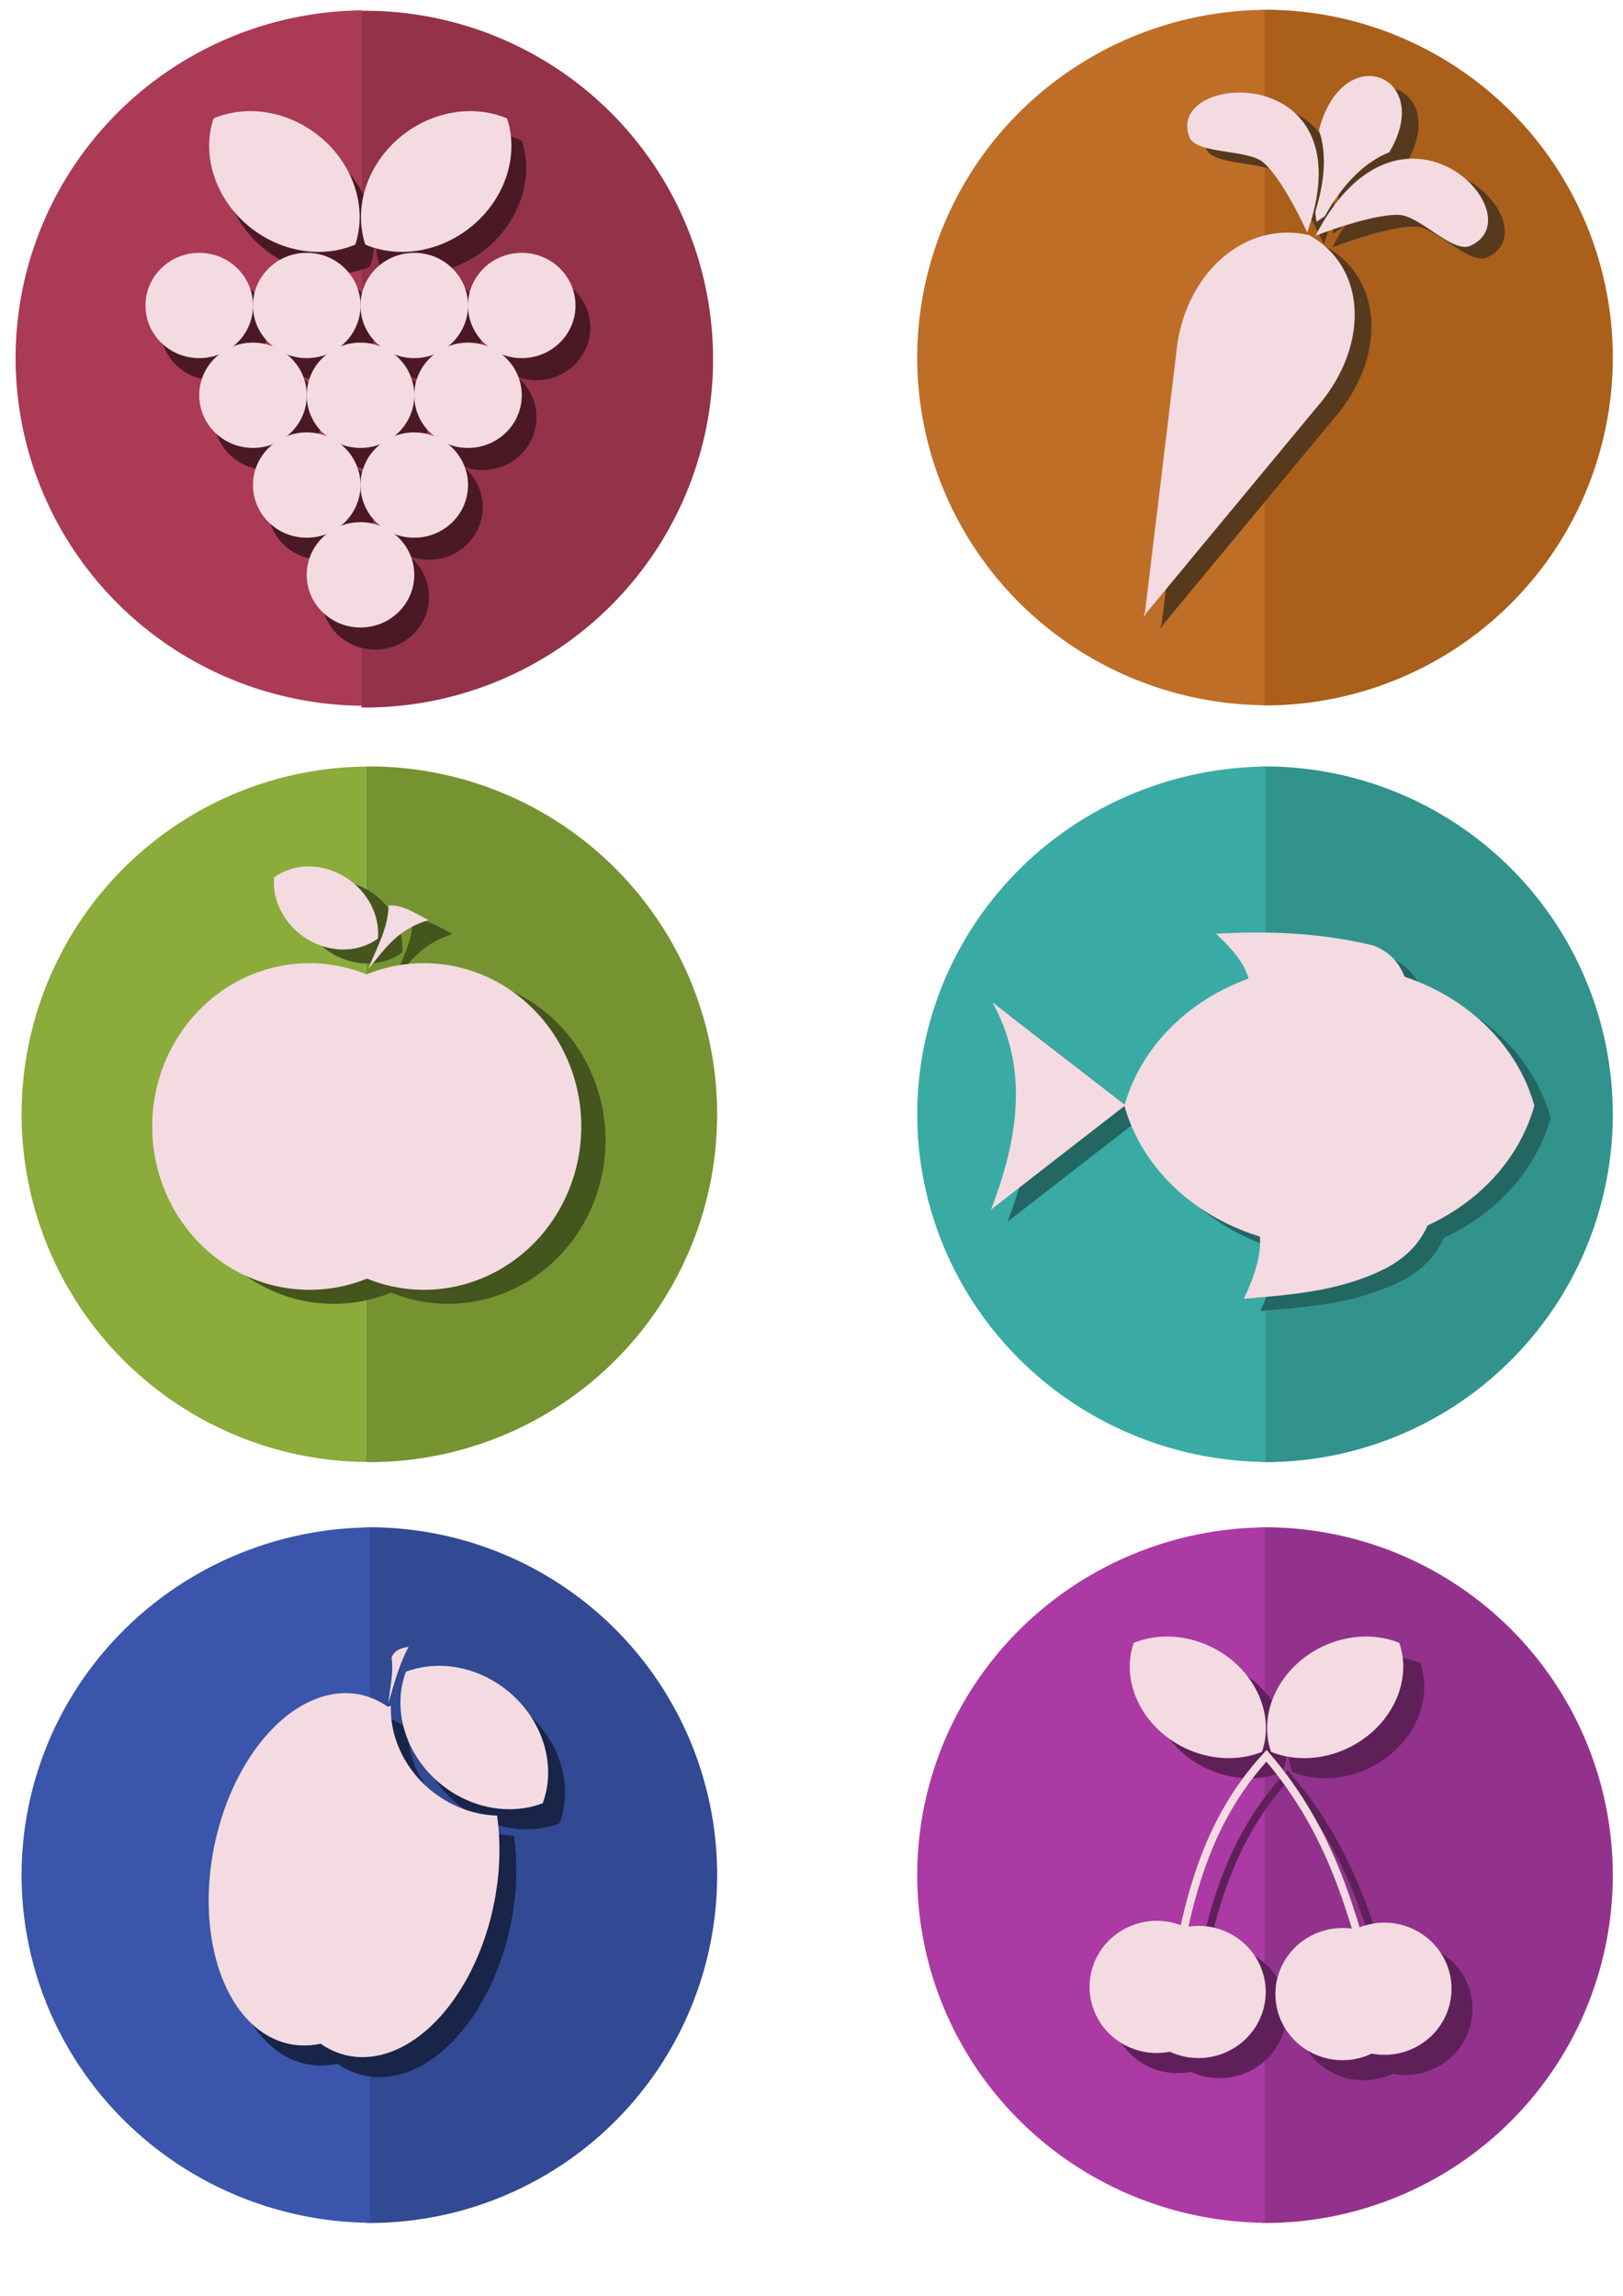 <?xml version="1.0" encoding="UTF-8" standalone="no"?>
<!-- Created with Inkscape (http://www.inkscape.org/) -->

<svg
   xmlns:dc="http://purl.org/dc/elements/1.1/"
   xmlns:cc="http://creativecommons.org/ns#"
   xmlns:rdf="http://www.w3.org/1999/02/22-rdf-syntax-ns#"
   xmlns:svg="http://www.w3.org/2000/svg"
   xmlns="http://www.w3.org/2000/svg"
   xmlns:sodipodi="http://sodipodi.sourceforge.net/DTD/sodipodi-0.dtd"
   xmlns:inkscape="http://www.inkscape.org/namespaces/inkscape"
   width="210mm"
   height="297mm"
   viewBox="0 0 210 297"
   version="1.1"
   id="svg8"
   inkscape:version="0.92.2 (5c3e80d, 2017-08-06)"
   sodipodi:docname="HP.svg">
  <defs
     id="defs2" />
  <sodipodi:namedview
     id="base"
     pagecolor="#ffffff"
     bordercolor="#666666"
     borderopacity="1.0"
     inkscape:pageopacity="0.0"
     inkscape:pageshadow="2"
     inkscape:zoom="0.7"
     inkscape:cx="276.80455"
     inkscape:cy="487.88793"
     inkscape:document-units="mm"
     inkscape:current-layer="layer1"
     showgrid="false"
     inkscape:snap-global="false"
     inkscape:window-width="1920"
     inkscape:window-height="1017"
     inkscape:window-x="-8"
     inkscape:window-y="-8"
     inkscape:window-maximized="1" />
  <g
     inkscape:label="Layer 1"
     inkscape:groupmode="layer"
     id="layer1">
    <g
       id="g955"
       transform="matrix(0.9,0,0,0.9,-63.297,-39.562)"
       style="stroke-width:1.111">
      <path
         transform="scale(0.265)"
         id="path925"
         d="m 461.428,549.57 a 188.976,188.976 0 0 0 1.834,0.092 188.976,188.976 0 0 0 188.977,-188.977 188.976,188.976 0 0 0 -188.977,-188.977 188.976,188.976 0 0 0 -1.834,0.065 z"
         style="fill:#933249;fill-opacity:1;stroke:none;stroke-width:2.1;stroke-linecap:round;stroke-linejoin:round;stroke-miterlimit:4;stroke-dasharray:none;stroke-opacity:1;paint-order:fill markers stroke"
         inkscape:connector-curvature="0" />
      <path
         id="path815"
         d="M 122.383,145.407 V 45.448 A 50.3,50 0 0 0 72.571,95.431 50.3,50 0 0 0 122.383,145.407 Z"
         style="fill:#ab3a55;fill-opacity:1;stroke:none;stroke-width:0.556;stroke-linecap:round;stroke-linejoin:round;stroke-miterlimit:4;stroke-dasharray:none;stroke-opacity:1;paint-order:fill markers stroke"
         inkscape:connector-curvature="0" />
      <g
         id="g920"
         transform="matrix(0.859,0,0,0.841,21.217,-80.405)"
         style="fill:#4a1925;fill-opacity:1;stroke-width:1.307">
        <circle
           r="9"
           cy="219.208"
           cx="101.982"
           id="circle896"
           style="fill:#4a1925;fill-opacity:1;stroke:none;stroke-width:0.654;stroke-linecap:round;stroke-linejoin:round;stroke-miterlimit:4;stroke-dasharray:none;stroke-opacity:1;paint-order:fill markers stroke" />
        <circle
           style="fill:#4a1925;fill-opacity:1;stroke:none;stroke-width:0.654;stroke-linecap:round;stroke-linejoin:round;stroke-miterlimit:4;stroke-dasharray:none;stroke-opacity:1;paint-order:fill markers stroke"
           id="circle898"
           cx="119.974"
           cy="219.208"
           r="9" />
        <circle
           r="9"
           cy="219.208"
           cx="137.965"
           id="circle900"
           style="fill:#4a1925;fill-opacity:1;stroke:none;stroke-width:0.654;stroke-linecap:round;stroke-linejoin:round;stroke-miterlimit:4;stroke-dasharray:none;stroke-opacity:1;paint-order:fill markers stroke" />
        <circle
           style="fill:#4a1925;fill-opacity:1;stroke:none;stroke-width:0.654;stroke-linecap:round;stroke-linejoin:round;stroke-miterlimit:4;stroke-dasharray:none;stroke-opacity:1;paint-order:fill markers stroke"
           id="circle902"
           cx="110.978"
           cy="234.554"
           r="9" />
        <circle
           r="9"
           cy="234.554"
           cx="128.97"
           id="circle904"
           style="fill:#4a1925;fill-opacity:1;stroke:none;stroke-width:0.654;stroke-linecap:round;stroke-linejoin:round;stroke-miterlimit:4;stroke-dasharray:none;stroke-opacity:1;paint-order:fill markers stroke" />
        <circle
           style="fill:#4a1925;fill-opacity:1;stroke:none;stroke-width:0.654;stroke-linecap:round;stroke-linejoin:round;stroke-miterlimit:4;stroke-dasharray:none;stroke-opacity:1;paint-order:fill markers stroke"
           id="circle906"
           cx="119.974"
           cy="249.9"
           r="9" />
        <circle
           style="fill:#4a1925;fill-opacity:1;stroke:none;stroke-width:0.654;stroke-linecap:round;stroke-linejoin:round;stroke-miterlimit:4;stroke-dasharray:none;stroke-opacity:1;paint-order:fill markers stroke"
           id="circle908"
           cx="92.986"
           cy="203.863"
           r="9" />
        <circle
           r="9"
           cy="203.863"
           cx="110.978"
           id="circle910"
           style="fill:#4a1925;fill-opacity:1;stroke:none;stroke-width:0.654;stroke-linecap:round;stroke-linejoin:round;stroke-miterlimit:4;stroke-dasharray:none;stroke-opacity:1;paint-order:fill markers stroke" />
        <circle
           style="fill:#4a1925;fill-opacity:1;stroke:none;stroke-width:0.654;stroke-linecap:round;stroke-linejoin:round;stroke-miterlimit:4;stroke-dasharray:none;stroke-opacity:1;paint-order:fill markers stroke"
           id="circle912"
           cx="128.97"
           cy="203.863"
           r="9" />
        <circle
           r="9"
           cy="203.863"
           cx="146.961"
           id="circle914"
           style="fill:#4a1925;fill-opacity:1;stroke:none;stroke-width:0.654;stroke-linecap:round;stroke-linejoin:round;stroke-miterlimit:4;stroke-dasharray:none;stroke-opacity:1;paint-order:fill markers stroke" />
        <path
           inkscape:connector-curvature="0"
           id="path916"
           d="m 144.499,171.893 a 15.502,17.306 47.725 0 0 -18.371,3.619 15.502,17.306 47.725 0 0 -5.347,17.944 15.502,17.306 47.725 0 0 18.371,-3.618 15.502,17.306 47.725 0 0 5.347,-17.946 z"
           style="fill:#4a1925;fill-opacity:1;stroke:none;stroke-width:0.654;stroke-linecap:round;stroke-linejoin:round;stroke-miterlimit:4;stroke-dasharray:none;stroke-opacity:1;paint-order:fill markers stroke" />
        <path
           style="fill:#4a1925;fill-opacity:1;stroke:none;stroke-width:0.654;stroke-linecap:round;stroke-linejoin:round;stroke-miterlimit:4;stroke-dasharray:none;stroke-opacity:1;paint-order:fill markers stroke"
           d="m 95.381,171.893 a 17.306,15.502 42.275 0 1 18.371,3.619 17.306,15.502 42.275 0 1 5.347,17.944 17.306,15.502 42.275 0 1 -18.371,-3.618 17.306,15.502 42.275 0 1 -5.347,-17.946 z"
           id="path918"
           inkscape:connector-curvature="0" />
      </g>
      <g
         style="fill:#f3dbe1;fill-opacity:1;stroke-width:1.307"
         transform="matrix(0.859,0,0,0.841,19.1,-83.58)"
         id="g894">
        <circle
           style="fill:#f3dbe1;fill-opacity:1;stroke:none;stroke-width:0.654;stroke-linecap:round;stroke-linejoin:round;stroke-miterlimit:4;stroke-dasharray:none;stroke-opacity:1;paint-order:fill markers stroke"
           id="path827"
           cx="101.982"
           cy="219.208"
           r="9" />
        <circle
           r="9"
           cy="219.208"
           cx="119.974"
           id="circle829"
           style="fill:#f3dbe1;fill-opacity:1;stroke:none;stroke-width:0.654;stroke-linecap:round;stroke-linejoin:round;stroke-miterlimit:4;stroke-dasharray:none;stroke-opacity:1;paint-order:fill markers stroke" />
        <circle
           style="fill:#f3dbe1;fill-opacity:1;stroke:none;stroke-width:0.654;stroke-linecap:round;stroke-linejoin:round;stroke-miterlimit:4;stroke-dasharray:none;stroke-opacity:1;paint-order:fill markers stroke"
           id="circle831"
           cx="137.965"
           cy="219.208"
           r="9" />
        <circle
           r="9"
           cy="234.554"
           cx="110.978"
           id="circle833"
           style="fill:#f3dbe1;fill-opacity:1;stroke:none;stroke-width:0.654;stroke-linecap:round;stroke-linejoin:round;stroke-miterlimit:4;stroke-dasharray:none;stroke-opacity:1;paint-order:fill markers stroke" />
        <circle
           style="fill:#f3dbe1;fill-opacity:1;stroke:none;stroke-width:0.654;stroke-linecap:round;stroke-linejoin:round;stroke-miterlimit:4;stroke-dasharray:none;stroke-opacity:1;paint-order:fill markers stroke"
           id="circle835"
           cx="128.97"
           cy="234.554"
           r="9" />
        <circle
           r="9"
           cy="249.9"
           cx="119.974"
           id="circle837"
           style="fill:#f3dbe1;fill-opacity:1;stroke:none;stroke-width:0.654;stroke-linecap:round;stroke-linejoin:round;stroke-miterlimit:4;stroke-dasharray:none;stroke-opacity:1;paint-order:fill markers stroke" />
        <circle
           r="9"
           cy="203.863"
           cx="92.986"
           id="circle839"
           style="fill:#f3dbe1;fill-opacity:1;stroke:none;stroke-width:0.654;stroke-linecap:round;stroke-linejoin:round;stroke-miterlimit:4;stroke-dasharray:none;stroke-opacity:1;paint-order:fill markers stroke" />
        <circle
           style="fill:#f3dbe1;fill-opacity:1;stroke:none;stroke-width:0.654;stroke-linecap:round;stroke-linejoin:round;stroke-miterlimit:4;stroke-dasharray:none;stroke-opacity:1;paint-order:fill markers stroke"
           id="circle841"
           cx="110.978"
           cy="203.863"
           r="9" />
        <circle
           r="9"
           cy="203.863"
           cx="128.97"
           id="circle843"
           style="fill:#f3dbe1;fill-opacity:1;stroke:none;stroke-width:0.654;stroke-linecap:round;stroke-linejoin:round;stroke-miterlimit:4;stroke-dasharray:none;stroke-opacity:1;paint-order:fill markers stroke" />
        <circle
           style="fill:#f3dbe1;fill-opacity:1;stroke:none;stroke-width:0.654;stroke-linecap:round;stroke-linejoin:round;stroke-miterlimit:4;stroke-dasharray:none;stroke-opacity:1;paint-order:fill markers stroke"
           id="circle845"
           cx="146.961"
           cy="203.863"
           r="9" />
        <path
           style="fill:#f3dbe1;fill-opacity:1;stroke:none;stroke-width:0.654;stroke-linecap:round;stroke-linejoin:round;stroke-miterlimit:4;stroke-dasharray:none;stroke-opacity:1;paint-order:fill markers stroke"
           d="m 144.499,171.893 a 15.502,17.306 47.725 0 0 -18.371,3.619 15.502,17.306 47.725 0 0 -5.347,17.944 15.502,17.306 47.725 0 0 18.371,-3.618 15.502,17.306 47.725 0 0 5.347,-17.946 z"
           id="path847"
           inkscape:connector-curvature="0" />
        <path
           inkscape:connector-curvature="0"
           id="path852"
           d="m 95.381,171.893 a 17.306,15.502 42.275 0 1 18.371,3.619 17.306,15.502 42.275 0 1 5.347,17.944 17.306,15.502 42.275 0 1 -18.371,-3.618 17.306,15.502 42.275 0 1 -5.347,-17.946 z"
           style="fill:#f3dbe1;fill-opacity:1;stroke:none;stroke-width:0.654;stroke-linecap:round;stroke-linejoin:round;stroke-miterlimit:4;stroke-dasharray:none;stroke-opacity:1;paint-order:fill markers stroke" />
      </g>
    </g>
    <g
       id="g983"
       transform="translate(5.875,-3.736)">
      <path
         inkscape:connector-curvature="0"
         style="fill:#aa5f1b;fill-opacity:1;stroke:none;stroke-width:0.5;stroke-linecap:round;stroke-linejoin:round;stroke-miterlimit:4;stroke-dasharray:none;stroke-opacity:1;paint-order:fill markers stroke"
         d="m 157.368,94.971 a 45,45 0 0 0 0.437,0.022 45,45 0 0 0 45,-45 45,45 0 0 0 -45,-45 45,45 0 0 0 -0.437,0.015 z"
         id="path925-5" />
      <path
         inkscape:connector-curvature="0"
         style="fill:#be6e27;fill-opacity:1;stroke:none;stroke-width:0.5;stroke-linecap:round;stroke-linejoin:round;stroke-miterlimit:4;stroke-dasharray:none;stroke-opacity:1;paint-order:fill markers stroke"
         d="M 157.746,94.971 V 5.008 a 45.382,45 0 0 0 -44.941,44.985 45.382,45 0 0 0 44.941,44.978 z"
         id="path815-0" />
    </g>
    <g
       id="g1001"
       transform="translate(-110.013,94.159)">
      <path
         inkscape:connector-curvature="0"
         style="fill:#769332;fill-opacity:1;stroke:none;stroke-width:0.5;stroke-linecap:round;stroke-linejoin:round;stroke-miterlimit:4;stroke-dasharray:none;stroke-opacity:1;paint-order:fill markers stroke"
         d="m 157.368,94.971 a 45,45 0 0 0 0.437,0.022 45,45 0 0 0 45,-45 45,45 0 0 0 -45,-45 45,45 0 0 0 -0.437,0.015 z"
         id="path997" />
      <path
         inkscape:connector-curvature="0"
         style="fill:#8bab3a;fill-opacity:1;stroke:none;stroke-width:0.5;stroke-linecap:round;stroke-linejoin:round;stroke-miterlimit:4;stroke-dasharray:none;stroke-opacity:1;paint-order:fill markers stroke"
         d="M 157.368,94.971 V 5.008 a 45,45 0 0 0 -44.563,44.985 45,45 0 0 0 44.563,44.978 z"
         id="path999" />
    </g>
    <g
       id="g999"
       transform="matrix(0.846,0,0,0.855,160.15,-3.354)"
       style="stroke-width:1.176">
      <path
         style="fill:#44551d;fill-opacity:1;stroke:none;stroke-width:0.588;stroke-linecap:round;stroke-linejoin:round;stroke-miterlimit:4;stroke-dasharray:none;stroke-opacity:1;paint-order:fill markers stroke"
         d="m -138.631,137.14 a 9.924,8.834 33.641 0 0 -5.044,1.661 9.924,8.834 33.641 0 0 5.239,9.434 9.924,8.834 33.641 0 0 10.641,-0.196 9.924,8.834 33.641 0 0 -5.24,-9.434 9.924,8.834 33.641 0 0 -5.597,-1.466 z m 12.819,5.902 c -0.121,0.003 -0.24,0.012 -0.359,0.027 -0.079,3.535 -1.861,6.418 -3.069,9.52 2.406,-2.745 4.157,-5.794 9.157,-7.334 -1.946,-1.019 -3.92,-2.262 -5.728,-2.214 z m -12.422,8.728 a 24.085,24.713 0 0 0 -24.085,24.713 24.085,24.713 0 0 0 24.085,24.713 24.085,24.713 0 0 0 8.76,-1.695 24.085,24.713 0 0 0 8.695,1.695 24.085,24.713 0 0 0 24.084,-24.713 24.085,24.713 0 0 0 -24.084,-24.713 24.085,24.713 0 0 0 -8.76,1.695 24.085,24.713 0 0 0 -8.694,-1.695 z"
         id="path1037"
         inkscape:connector-curvature="0" />
      <path
         inkscape:connector-curvature="0"
         id="path1009"
         d="m -142.336,135.023 a 9.924,8.834 33.641 0 0 -5.044,1.661 9.924,8.834 33.641 0 0 5.239,9.434 9.924,8.834 33.641 0 0 10.641,-0.196 9.924,8.834 33.641 0 0 -5.24,-9.434 9.924,8.834 33.641 0 0 -5.597,-1.466 z m 12.819,5.902 c -0.121,0.003 -0.24,0.012 -0.359,0.027 -0.079,3.535 -1.861,6.418 -3.069,9.52 2.406,-2.745 4.157,-5.794 9.157,-7.334 -1.946,-1.019 -3.92,-2.262 -5.728,-2.214 z m -12.422,8.728 a 24.085,24.713 0 0 0 -24.085,24.713 24.085,24.713 0 0 0 24.085,24.713 24.085,24.713 0 0 0 8.76,-1.695 24.085,24.713 0 0 0 8.695,1.695 24.085,24.713 0 0 0 24.084,-24.713 24.085,24.713 0 0 0 -24.084,-24.713 24.085,24.713 0 0 0 -8.76,1.695 24.085,24.713 0 0 0 -8.694,-1.695 z"
         style="fill:#f3dbe1;fill-opacity:1;stroke:none;stroke-width:0.588;stroke-linecap:round;stroke-linejoin:round;stroke-miterlimit:4;stroke-dasharray:none;stroke-opacity:1;paint-order:fill markers stroke" />
    </g>
    <g
       id="g1035"
       transform="matrix(0.551,-0.041,0.039,0.524,94.173,-153.549)"
       style="stroke-width:1.855">
      <path
         style="fill:#57391d;fill-opacity:1;stroke:none;stroke-width:0.491px;stroke-linecap:butt;stroke-linejoin:miter;stroke-opacity:1"
         d="m 134.183,325.702 c -4.61,-2.296 -11.692,0.47 -15.321,11.636 1.278,5.055 0.876,11.656 -2.276,20.02 0.024,0.807 0.058,1.628 0.104,2.469 0.695,-0.41 1.367,-0.821 2.023,-1.231 5.308,-8.402 10.917,-12.796 16.19,-14.526 5.968,-8.909 3.829,-16.104 -0.72,-18.369 z m -25.59,3.135 c -9.663,-5.069 -22.831,-1.108 -20.073,7.932 1.296,4.249 13.36,3.954 16.726,7.428 3.642,3.758 7.566,13.666 9.096,18.087 7.859,-18.847 2.258,-29.247 -5.749,-33.447 z m 37.81,18.883 c -8.168,-3.878 -19.846,-2.107 -30.192,15.497 4.454,-1.433 14.731,-4.249 19.923,-3.594 4.799,0.605 11.811,10.426 15.987,8.91 8.884,-3.226 4.14,-16.133 -5.718,-20.813 z m -31.718,15.159 -0.02,0.04 c -14.452,-4.645 -28.67,6.627 -32.534,24.079 l -12.301,65.693 -0.446,0.892 0.35,-0.383 -0.096,0.51 0.446,-0.892 45.129,-49.298 c 11.631,-13.573 12.101,-31.711 -0.294,-40.475 l 0.02,-0.04 c -0.045,-0.016 -0.091,-0.028 -0.137,-0.043 -0.04,-0.028 -0.077,-0.057 -0.117,-0.084 z"
         id="path1031"
         inkscape:connector-curvature="0" />
      <path
         inkscape:connector-curvature="0"
         id="path1004"
         d="m 130.479,322.527 c -4.61,-2.296 -11.692,0.47 -15.321,11.636 1.278,5.055 0.876,11.656 -2.276,20.02 0.024,0.807 0.058,1.628 0.104,2.469 0.695,-0.41 1.367,-0.821 2.023,-1.231 5.308,-8.402 10.917,-12.796 16.19,-14.526 5.968,-8.909 3.829,-16.104 -0.72,-18.369 z m -25.59,3.135 c -9.663,-5.069 -22.831,-1.108 -20.073,7.932 1.296,4.249 13.36,3.954 16.726,7.428 3.642,3.758 7.566,13.666 9.096,18.087 7.859,-18.847 2.258,-29.247 -5.749,-33.447 z m 37.81,18.883 c -8.168,-3.878 -19.846,-2.107 -30.192,15.497 4.454,-1.433 14.731,-4.249 19.923,-3.594 4.799,0.605 11.811,10.426 15.987,8.91 8.884,-3.226 4.14,-16.133 -5.718,-20.813 z m -31.718,15.159 -0.02,0.04 c -14.452,-4.645 -28.67,6.627 -32.534,24.079 l -12.301,65.693 -0.446,0.892 0.35,-0.383 -0.096,0.51 0.446,-0.892 45.129,-49.298 c 11.631,-13.573 12.101,-31.711 -0.294,-40.475 l 0.02,-0.04 c -0.045,-0.016 -0.091,-0.028 -0.137,-0.043 -0.04,-0.028 -0.077,-0.057 -0.117,-0.084 z"
         style="fill:#f3dbe1;fill-opacity:1;stroke:none;stroke-width:0.491px;stroke-linecap:butt;stroke-linejoin:miter;stroke-opacity:1" />
    </g>
    <g
       id="g1116">
      <g
         transform="translate(5.875,192.585)"
         id="g995">
        <path
           id="path991"
           d="m 157.368,94.971 a 45,45 0 0 0 0.437,0.022 45,45 0 0 0 45,-45 45,45 0 0 0 -45,-45 45,45 0 0 0 -0.437,0.015 z"
           style="fill:#93328d;fill-opacity:1;stroke:none;stroke-width:0.5;stroke-linecap:round;stroke-linejoin:round;stroke-miterlimit:4;stroke-dasharray:none;stroke-opacity:1;paint-order:fill markers stroke"
           inkscape:connector-curvature="0" />
        <path
           id="path993"
           d="M 157.769,94.971 V 5.008 a 45.405,45 0 0 0 -44.964,44.985 45.405,45 0 0 0 44.964,44.978 z"
           style="fill:#ab3aa4;fill-opacity:1;stroke:none;stroke-width:0.5;stroke-linecap:round;stroke-linejoin:round;stroke-miterlimit:4;stroke-dasharray:none;stroke-opacity:1;paint-order:fill markers stroke"
           inkscape:connector-curvature="0" />
      </g>
      <g
         id="g1099"
         transform="matrix(0.174,0,0,0.171,187.06,193.885)"
         style="stroke-width:5.799">
        <path
           inkscape:connector-curvature="0"
           id="path1089"
           d="m -67.479,340.432 a 50,50 0 0 0 -43.092,56.063 50,50 0 0 0 56.062,43.092 50,50 0 0 0 15.11,-4.551 50,50 0 0 0 15.848,0.501 50,50 0 0 0 43.092,-56.063 50,50 0 0 0 -56.062,-43.092 50,50 0 0 0 -15.109,4.55 50,50 0 0 0 -15.848,-0.5 z"
           style="fill:#5f205a;fill-opacity:1;stroke:none;stroke-width:2.899;stroke-linecap:round;stroke-linejoin:round;stroke-miterlimit:4;stroke-dasharray:none;stroke-opacity:1;paint-order:fill markers stroke" />
        <path
           inkscape:connector-curvature="0"
           style="fill:#5f205a;fill-opacity:1;stroke:none;stroke-width:2.899;stroke-linecap:round;stroke-linejoin:round;stroke-miterlimit:4;stroke-dasharray:none;stroke-opacity:1;paint-order:fill markers stroke"
           d="m -193.094,334.941 a 50,50 0 0 0 -55.729,43.523 50,50 0 0 0 43.522,55.73 50,50 0 0 0 15.767,-0.632 50,50 0 0 0 15.221,4.443 50,50 0 0 0 55.729,-43.523 50,50 0 0 0 -43.523,-55.729 50,50 0 0 0 -15.767,0.632 50,50 0 0 0 -15.221,-4.443 z"
           id="path1091" />
        <path
           sodipodi:nodetypes="ccc"
           inkscape:connector-curvature="0"
           id="path1093"
           d="m -188.692,391.549 c 11.206,-63.967 22.331,-127.955 71.094,-181.853 49.789,59.053 64.071,120.784 80.715,182.337"
           style="fill:none;stroke:#5f205a;stroke-width:5.799;stroke-linecap:butt;stroke-linejoin:miter;stroke-miterlimit:4;stroke-dasharray:none;stroke-opacity:1" />
        <path
           inkscape:connector-curvature="0"
           id="path1095"
           d="m -18.864,124.28 a 60.318,68.377 59.577 0 0 -73.873,13.838 60.318,68.377 59.577 0 0 -21.501,68.607 60.318,68.377 59.577 0 0 73.874,-13.834 60.318,68.377 59.577 0 0 21.5,-68.612 z"
           style="fill:#5f205a;fill-opacity:1;stroke:none;stroke-width:2.899;stroke-linecap:round;stroke-linejoin:round;stroke-miterlimit:4;stroke-dasharray:none;stroke-opacity:1;paint-order:fill markers stroke" />
        <path
           style="fill:#5f205a;fill-opacity:1;stroke:none;stroke-width:2.899;stroke-linecap:round;stroke-linejoin:round;stroke-miterlimit:4;stroke-dasharray:none;stroke-opacity:1;paint-order:fill markers stroke"
           d="m -216.366,124.28 a 68.377,60.318 30.423 0 1 73.873,13.838 68.377,60.318 30.423 0 1 21.501,68.607 68.377,60.318 30.423 0 1 -73.874,-13.834 68.377,60.318 30.423 0 1 -21.5,-68.612 z"
           id="path1097"
           inkscape:connector-curvature="0" />
      </g>
      <g
         style="stroke-width:5.799"
         transform="matrix(0.174,0,0,0.171,184.338,191.278)"
         id="g1075">
        <path
           style="fill:#f3dbe1;fill-opacity:1;stroke:none;stroke-width:2.899;stroke-linecap:round;stroke-linejoin:round;stroke-miterlimit:4;stroke-dasharray:none;stroke-opacity:1;paint-order:fill markers stroke"
           d="m -67.479,340.432 a 50,50 0 0 0 -43.092,56.063 50,50 0 0 0 56.062,43.092 50,50 0 0 0 15.11,-4.551 50,50 0 0 0 15.848,0.501 50,50 0 0 0 43.092,-56.063 50,50 0 0 0 -56.062,-43.092 50,50 0 0 0 -15.109,4.55 50,50 0 0 0 -15.848,-0.5 z"
           id="path1040"
           inkscape:connector-curvature="0" />
        <path
           id="path1049"
           d="m -193.094,334.941 a 50,50 0 0 0 -55.729,43.523 50,50 0 0 0 43.522,55.73 50,50 0 0 0 15.767,-0.632 50,50 0 0 0 15.221,4.443 50,50 0 0 0 55.729,-43.523 50,50 0 0 0 -43.523,-55.729 50,50 0 0 0 -15.767,0.632 50,50 0 0 0 -15.221,-4.443 z"
           style="fill:#f3dbe1;fill-opacity:1;stroke:none;stroke-width:2.899;stroke-linecap:round;stroke-linejoin:round;stroke-miterlimit:4;stroke-dasharray:none;stroke-opacity:1;paint-order:fill markers stroke"
           inkscape:connector-curvature="0" />
        <path
           style="fill:none;stroke:#f3dbe1;stroke-width:5.799;stroke-linecap:butt;stroke-linejoin:miter;stroke-miterlimit:4;stroke-dasharray:none;stroke-opacity:1"
           d="m -188.692,391.549 c 11.206,-63.967 22.331,-127.955 71.094,-181.853 49.789,59.053 64.071,120.784 80.715,182.337"
           id="path1051"
           inkscape:connector-curvature="0"
           sodipodi:nodetypes="ccc" />
        <path
           style="fill:#f3dbe1;fill-opacity:1;stroke:none;stroke-width:2.899;stroke-linecap:round;stroke-linejoin:round;stroke-miterlimit:4;stroke-dasharray:none;stroke-opacity:1;paint-order:fill markers stroke"
           d="m -18.864,124.28 a 60.318,68.377 59.577 0 0 -73.873,13.838 60.318,68.377 59.577 0 0 -21.501,68.607 60.318,68.377 59.577 0 0 73.874,-13.834 60.318,68.377 59.577 0 0 21.5,-68.612 z"
           id="path847-8"
           inkscape:connector-curvature="0" />
        <path
           inkscape:connector-curvature="0"
           id="path1068"
           d="m -216.366,124.28 a 68.377,60.318 30.423 0 1 73.873,13.838 68.377,60.318 30.423 0 1 21.501,68.607 68.377,60.318 30.423 0 1 -73.874,-13.834 68.377,60.318 30.423 0 1 -21.5,-68.612 z"
           style="fill:#f3dbe1;fill-opacity:1;stroke:none;stroke-width:2.899;stroke-linecap:round;stroke-linejoin:round;stroke-miterlimit:4;stroke-dasharray:none;stroke-opacity:1;paint-order:fill markers stroke" />
      </g>
    </g>
    <g
       id="g1186">
      <g
         id="g1007"
         transform="translate(-110.013,192.585)">
        <path
           inkscape:connector-curvature="0"
           style="fill:#324993;fill-opacity:1;stroke:none;stroke-width:0.5;stroke-linecap:round;stroke-linejoin:round;stroke-miterlimit:4;stroke-dasharray:none;stroke-opacity:1;paint-order:fill markers stroke"
           d="m 157.368,94.971 a 45,45 0 0 0 0.437,0.022 45,45 0 0 0 45,-45 45,45 0 0 0 -45,-45 45,45 0 0 0 -0.437,0.015 z"
           id="path1003" />
        <path
           inkscape:connector-curvature="0"
           style="fill:#3a55ab;fill-opacity:1;stroke:none;stroke-width:0.5;stroke-linecap:round;stroke-linejoin:round;stroke-miterlimit:4;stroke-dasharray:none;stroke-opacity:1;paint-order:fill markers stroke"
           d="M 157.903,94.971 V 5.008 a 45.54,45 0 0 0 -45.098,44.985 45.54,45 0 0 0 45.098,44.978 z"
           id="path1005" />
      </g>
      <g
         transform="rotate(11.3,56.348,233.171)"
         id="g1172">
        <g
           transform="translate(2.457,-0.151)"
           id="g1162"
           style="fill:#182448;fill-opacity:1">
          <path
             style="fill:#182448;fill-opacity:1;stroke:none;stroke-width:1;stroke-linecap:round;stroke-linejoin:round;stroke-miterlimit:4;stroke-dasharray:none;stroke-opacity:1;paint-order:fill markers stroke"
             d="m 44.209,223.673 a 14.633,23.057 0 0 0 -14.633,23.056 14.633,23.057 0 0 0 14.633,23.056 14.633,23.057 0 0 0 3.869,-0.824 14.633,23.057 0 0 0 3.813,0.824 14.633,23.057 0 0 0 14.633,-23.056 14.633,23.057 0 0 0 -1.842,-11.185 13.263,11.834 27.858 0 1 -10.038,-2.111 13.263,11.834 27.858 0 1 -6.204,-9.092 14.633,23.057 0 0 0 -0.417,0.157 14.633,23.057 0 0 0 -3.813,-0.824 z"
             id="path1156"
             inkscape:connector-curvature="0" />
          <path
             style="fill:#182448;fill-opacity:1;stroke:none;stroke-width:0.265px;stroke-linecap:butt;stroke-linejoin:miter;stroke-opacity:1"
             d="m 47.292,218.182 c 0.675,1.882 0.56,3.896 0.756,5.859 0.219,-2.617 0.397,-5.252 1.134,-7.654 -0.914,0.331 -1.723,0.761 -1.89,1.795 z"
             id="path1158"
             inkscape:connector-curvature="0"
             sodipodi:nodetypes="cccc" />
          <path
             inkscape:connector-curvature="0"
             id="path1160"
             d="m 49.473,219.615 a 13.263,11.834 27.858 0 1 14.455,0.459 13.263,11.834 27.858 0 1 6.229,12.757 13.263,11.834 27.858 0 1 -14.456,-0.458 13.263,11.834 27.858 0 1 -6.229,-12.758 z"
             style="fill:#182448;fill-opacity:1;stroke:none;stroke-width:0.5;stroke-linecap:round;stroke-linejoin:round;stroke-miterlimit:4;stroke-dasharray:none;stroke-opacity:1;paint-order:fill markers stroke" />
        </g>
        <g
           id="g1154"
           transform="translate(-0.189,-2.268)">
          <path
             inkscape:connector-curvature="0"
             id="path1118"
             d="m 44.209,223.673 a 14.633,23.057 0 0 0 -14.633,23.056 14.633,23.057 0 0 0 14.633,23.056 14.633,23.057 0 0 0 3.869,-0.824 14.633,23.057 0 0 0 3.813,0.824 14.633,23.057 0 0 0 14.633,-23.056 14.633,23.057 0 0 0 -1.842,-11.185 13.263,11.834 27.858 0 1 -10.038,-2.111 13.263,11.834 27.858 0 1 -6.204,-9.092 14.633,23.057 0 0 0 -0.417,0.157 14.633,23.057 0 0 0 -3.813,-0.824 z"
             style="fill:#f3dbe1;fill-opacity:1;stroke:none;stroke-width:1;stroke-linecap:round;stroke-linejoin:round;stroke-miterlimit:4;stroke-dasharray:none;stroke-opacity:1;paint-order:fill markers stroke" />
          <path
             sodipodi:nodetypes="cccc"
             inkscape:connector-curvature="0"
             id="path1125"
             d="m 47.292,218.182 c 0.675,1.882 0.56,3.896 0.756,5.859 0.219,-2.617 0.397,-5.252 1.134,-7.654 -0.914,0.331 -1.723,0.761 -1.89,1.795 z"
             style="fill:#f3dbe1;fill-opacity:1;stroke:none;stroke-width:0.265px;stroke-linecap:butt;stroke-linejoin:miter;stroke-opacity:1" />
          <path
             style="fill:#f3dbe1;fill-opacity:1;stroke:none;stroke-width:0.5;stroke-linecap:round;stroke-linejoin:round;stroke-miterlimit:4;stroke-dasharray:none;stroke-opacity:1;paint-order:fill markers stroke"
             d="m 49.473,219.615 a 13.263,11.834 27.858 0 1 14.455,0.459 13.263,11.834 27.858 0 1 6.229,12.757 13.263,11.834 27.858 0 1 -14.456,-0.458 13.263,11.834 27.858 0 1 -6.229,-12.758 z"
             id="path852-7"
             inkscape:connector-curvature="0" />
        </g>
      </g>
    </g>
    <g
       id="g1261">
      <g
         id="g989"
         transform="translate(5.875,94.159)">
        <path
           inkscape:connector-curvature="0"
           style="fill:#32938d;fill-opacity:1;stroke:none;stroke-width:0.5;stroke-linecap:round;stroke-linejoin:round;stroke-miterlimit:4;stroke-dasharray:none;stroke-opacity:1;paint-order:fill markers stroke"
           d="m 157.368,94.971 a 45,45 0 0 0 0.437,0.022 45,45 0 0 0 45,-45 45,45 0 0 0 -45,-45 45,45 0 0 0 -0.437,0.015 z"
           id="path985" />
        <path
           inkscape:connector-curvature="0"
           style="fill:#3aaba4;fill-opacity:1;stroke:none;stroke-width:0.5;stroke-linecap:round;stroke-linejoin:round;stroke-miterlimit:4;stroke-dasharray:none;stroke-opacity:1;paint-order:fill markers stroke"
           d="M 157.903,94.971 V 5.008 a 45.54,45 0 0 0 -45.098,44.985 45.54,45 0 0 0 45.098,44.978 z"
           id="path987" />
      </g>
      <path
         style="fill:#236763;fill-opacity:1;stroke:none;stroke-width:1;stroke-linecap:round;stroke-linejoin:round;stroke-miterlimit:4;stroke-dasharray:none;stroke-opacity:1;paint-order:fill markers stroke"
         d="m 164.301,122.227 c -1.634,0.01 -3.246,0.067 -4.845,0.151 1.86,1.774 3.611,3.586 4.199,5.806 a 27.332,23.962 0 0 0 -16.01,16.299 l -17.128,-13.242 c 4.7,8.458 3.425,17.525 -0.176,26.829 l 17.273,-13.41 a 27.332,23.962 0 0 0 17.513,16.892 c 0.143,1.768 -0.186,4.054 -2.068,8.051 6.238,-0.528 12.488,-0.959 18.426,-3.966 3.007,-1.632 4.438,-3.53 5.351,-5.516 a 27.332,23.962 0 0 0 13.811,-15.508 27.332,23.962 0 0 0 -16.795,-16.67 c -0.65,-1.613 -1.662,-3.084 -4.004,-4.033 -5.545,-1.329 -10.644,-1.714 -15.546,-1.683 z"
         id="path1254"
         inkscape:connector-curvature="0" />
      <path
         inkscape:connector-curvature="0"
         id="path1233"
         d="m 162.184,120.639 c -1.634,0.01 -3.246,0.067 -4.845,0.151 1.86,1.774 3.611,3.586 4.199,5.806 a 27.332,23.962 0 0 0 -16.01,16.299 l -17.128,-13.242 c 4.7,8.458 3.425,17.525 -0.176,26.829 l 17.273,-13.41 a 27.332,23.962 0 0 0 17.513,16.892 c 0.143,1.768 -0.186,4.054 -2.068,8.051 6.238,-0.528 12.488,-0.959 18.426,-3.966 3.007,-1.632 4.438,-3.53 5.351,-5.516 a 27.332,23.962 0 0 0 13.811,-15.508 27.332,23.962 0 0 0 -16.795,-16.67 c -0.65,-1.613 -1.662,-3.084 -4.004,-4.033 -5.545,-1.329 -10.644,-1.714 -15.546,-1.683 z"
         style="fill:#f3dbe1;fill-opacity:1;stroke:none;stroke-width:1;stroke-linecap:round;stroke-linejoin:round;stroke-miterlimit:4;stroke-dasharray:none;stroke-opacity:1;paint-order:fill markers stroke" />
    </g>
  </g>
</svg>
